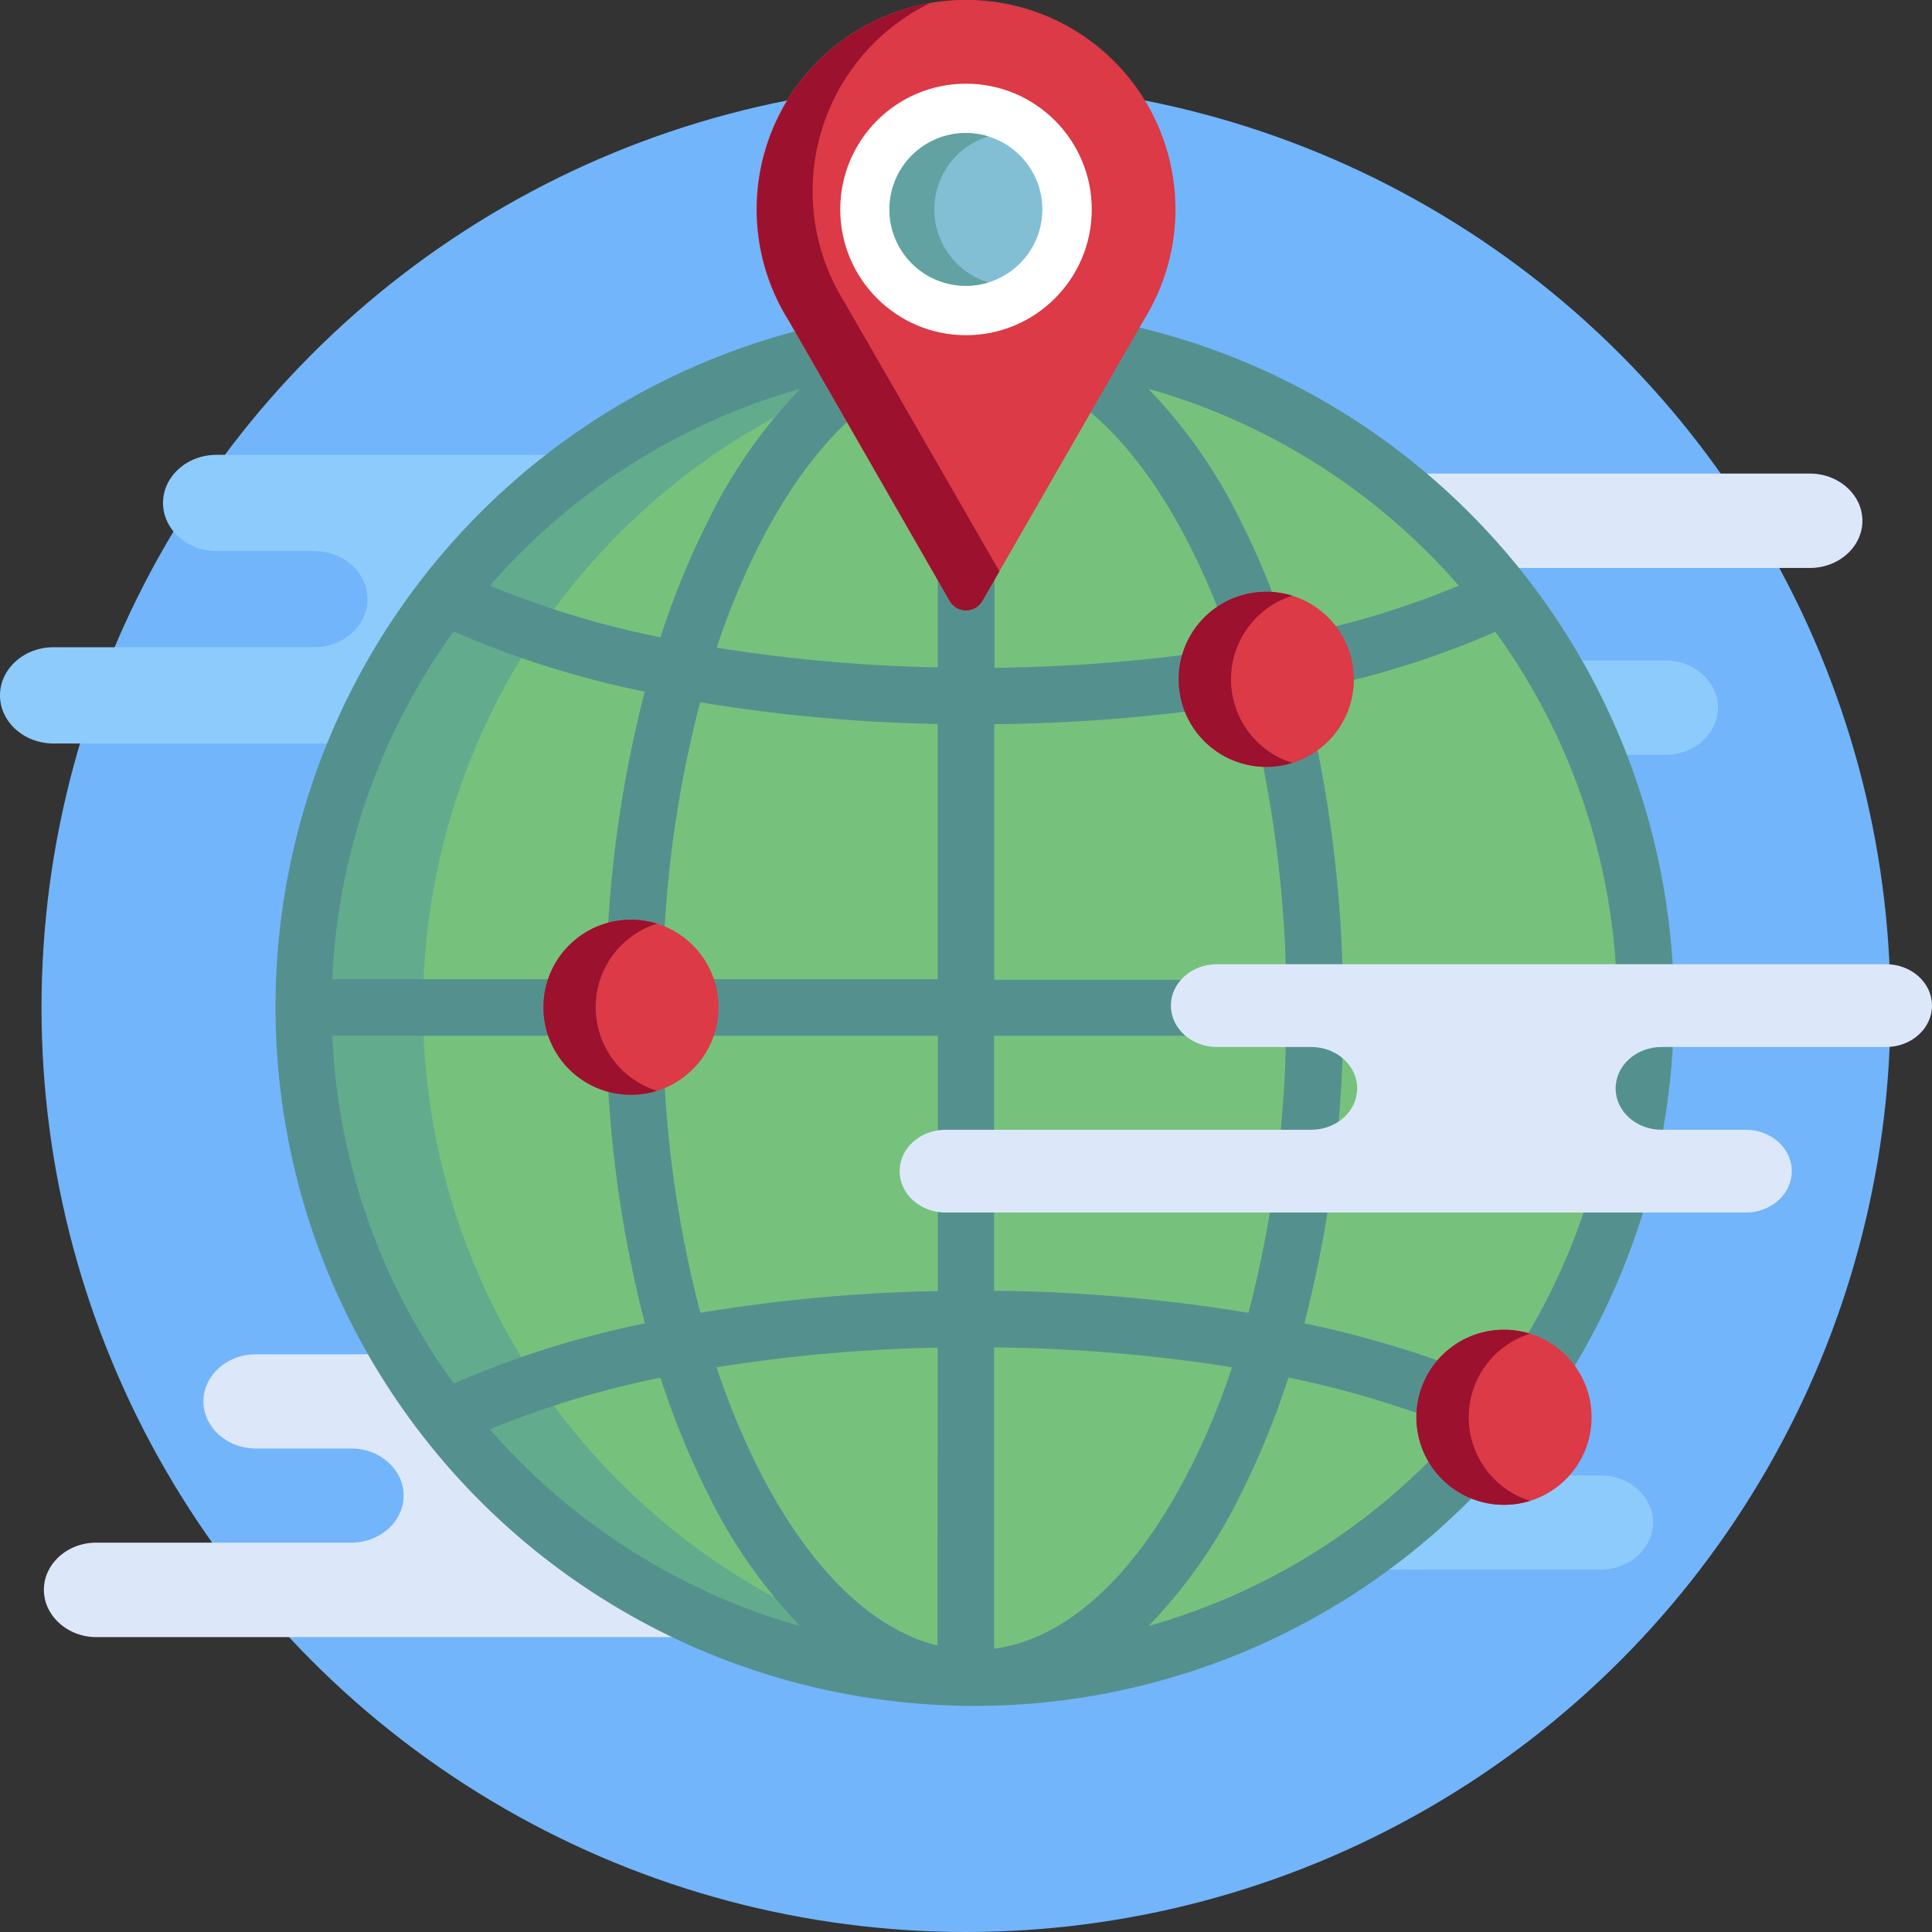 <svg id="Capa_1" data-name="Capa 1" xmlns="http://www.w3.org/2000/svg" viewBox="0 0 315.1 315.1"><rect x="0" y="0" width="315.1" height="315.1" fill="#333333" stroke="none"/><defs><style>.cls-1{fill:#72b5fb;}.cls-2{fill:#dce8fa;}.cls-3{fill:#8dcbfc;}.cls-4{fill:#76c27d;}.cls-5{fill:#62ac8d;}.cls-6{fill:#54918e;}.cls-7{fill:#db3a46;}.cls-8{fill:#9b112e;}.cls-9{fill:#fff;}.cls-10{fill:#82bfd5;}.cls-11{fill:#62a2a2;}</style></defs><title>iconos</title><circle class="cls-1" cx="157.55" cy="164.32" r="150.78"/><path class="cls-2" d="M295.2,77.24h-70a110.71,110.71,0,0,1,16.41,15.39H295.2c4.7,0,8.55-3.46,8.55-7.69S299.9,77.24,295.2,77.24Z"/><path class="cls-3" d="M271.61,107.72h-19a109,109,0,0,1,7.72,15.39h11.31c4.71,0,8.55-3.47,8.55-7.7S276.32,107.72,271.61,107.72Z"/><path class="cls-3" d="M261.05,240.63h-5.93a13.63,13.63,0,0,1-18.69.9A110.73,110.73,0,0,1,218.63,256h42.42c4.7,0,8.55-3.46,8.55-7.69S265.75,240.63,261.05,240.63Z"/><path class="cls-3" d="M96.87,74.18H35.31c-4.8,0-8.72,3.53-8.72,7.84s3.92,7.85,8.72,7.85H51.23c4.79,0,8.71,3.53,8.71,7.85s-3.92,7.84-8.71,7.84H8.72c-4.8,0-8.72,3.53-8.72,7.85s3.92,7.85,8.72,7.85H58.29A109.71,109.71,0,0,1,96.87,74.18Z"/><path class="cls-2" d="M65.22,220.88H41.72c-4.7,0-8.54,3.46-8.54,7.68s3.84,7.68,8.54,7.68H57.29c4.7,0,8.54,3.46,8.54,7.68S62,251.6,57.29,251.6H15.69c-4.69,0-8.53,3.46-8.53,7.68S11,267,15.69,267H120.91A109.77,109.77,0,0,1,65.22,220.88Z"/><path class="cls-4" d="M182.78,57.51l-23.1,40.17a2.46,2.46,0,0,1-4.26,0L132.64,58.07a109.44,109.44,0,1,0,103.8,183.47A13.65,13.65,0,0,1,253.14,220,109.47,109.47,0,0,0,182.78,57.51Z"/><path class="cls-5" d="M69,164.32a109.44,109.44,0,0,1,66.8-100.8l-3.14-5.45a109.44,109.44,0,0,0,26.27,215.68c3.29,0,6.54-.16,9.75-.44A109.44,109.44,0,0,1,69,164.32Z"/><path class="cls-6" d="M185.18,53.34,177.4,66.86c6.08,5,11.74,12.47,16.66,22.17q2.53,5,4.69,10.54a13.63,13.63,0,0,1,7.78-2.44,11.85,11.85,0,0,1,1.19.06,127.55,127.55,0,0,0-5.43-12.34,84.16,84.16,0,0,0-15-21.44,105,105,0,0,1,50.62,32.11,141.06,141.06,0,0,1-20.69,6.78,13.61,13.61,0,0,1,3,8.5c0,.08,0,.17,0,.25a145.31,145.31,0,0,0,23.67-8,104.14,104.14,0,0,1,19.76,56.7H219a208.64,208.64,0,0,0-4.22-38,13.59,13.59,0,0,1-8.26,2.79l-.59,0a198.61,198.61,0,0,1,3.83,35.26H162.16V118.11A276.06,276.06,0,0,0,193.89,116a13.52,13.52,0,0,1-1-5.18,13.33,13.33,0,0,1,.62-4.07,267.72,267.72,0,0,1-31.32,2.16V93.36l-2.49,4.32a2.46,2.46,0,0,1-4.26,0l-2.49-4.32v15.48a258.55,258.55,0,0,1-36.06-3.21A124.41,124.41,0,0,1,123.76,89c4.43-8.73,9.45-15.65,14.84-20.6l-8.34-14.51a114,114,0,1,0,110.22,190,13.71,13.71,0,0,1-7-6,104.85,104.85,0,0,1-46.15,27.3,83.81,83.81,0,0,0,15-21.44,133.87,133.87,0,0,0,7.81-19.08,163.9,163.9,0,0,1,21.55,6,13.62,13.62,0,0,1,3.42-8.57,171.14,171.14,0,0,0-22.37-6.27,201.74,201.74,0,0,0,6.31-46.9h44.6a104,104,0,0,1-14.7,49,13.75,13.75,0,0,1,7.57,5.33,114,114,0,0,0-71.3-170ZM130.53,63.41a84,84,0,0,0-15,21.44,133.53,133.53,0,0,0-7.81,19.09,150.73,150.73,0,0,1-27.81-8.42A105,105,0,0,1,130.53,63.41ZM79.9,233.12a151.08,151.08,0,0,1,27.82-8.42,133.87,133.87,0,0,0,7.81,19.08,84,84,0,0,0,15,21.44A105.09,105.09,0,0,1,79.9,233.12Zm73,35.27c-10.81-2.7-21-12.68-29.17-28.78A124.56,124.56,0,0,1,116.87,223a258.58,258.58,0,0,1,36.06-3.2Zm0-108.69H115.78a13.63,13.63,0,0,1,0,9.23h37.18v41.64a265.43,265.43,0,0,0-38.73,3.54,187.21,187.21,0,0,1-5.84-37.31,13.57,13.57,0,0,1-5.45,1.14,13.77,13.77,0,0,1-3.76-.53,197.09,197.09,0,0,0,6,38.42A156.75,156.75,0,0,0,74,225.64,104.25,104.25,0,0,1,54.2,168.93H90.07a13.63,13.63,0,0,1,0-9.23H54.2A104.28,104.28,0,0,1,74,103a155.46,155.46,0,0,0,31.16,9.81,197.15,197.15,0,0,0-6,38.34,13.6,13.6,0,0,1,9.21.61,187.15,187.15,0,0,1,5.83-37.22,266.82,266.82,0,0,0,38.73,3.54V159.7Zm41.13,79.91c-8.85,17.44-20.07,27.7-31.9,29.29V219.76A260.59,260.59,0,0,1,200.94,223,123.23,123.23,0,0,1,194.06,239.61Zm9.56-25.5a267.65,267.65,0,0,0-41.46-3.59V168.93h47.61A191.65,191.65,0,0,1,203.62,214.11Z"/><circle class="cls-7" cx="102.91" cy="164.28" r="14.28"/><circle class="cls-7" cx="206.53" cy="110.8" r="14.28"/><circle class="cls-7" cx="245.3" cy="231.15" r="14.28"/><path class="cls-8" d="M97.15,164.28a14.29,14.29,0,0,1,10-13.64,14.28,14.28,0,1,0,0,27.27A14.29,14.29,0,0,1,97.15,164.28Z"/><path class="cls-8" d="M200.77,110.79a14.29,14.29,0,0,1,10-13.63,14.28,14.28,0,1,0-4.26,27.91,14,14,0,0,0,4.26-.65A14.27,14.27,0,0,1,200.77,110.79Z"/><path class="cls-8" d="M239.54,231.15a14.28,14.28,0,0,1,10-13.63,14.28,14.28,0,1,0,0,27.26A14.28,14.28,0,0,1,239.54,231.15Z"/><path class="cls-7" d="M157.55,99.53A3.08,3.08,0,0,1,154.88,98L128.59,52.26a34.16,34.16,0,1,1,57.92,0L160.22,98A3.08,3.08,0,0,1,157.55,99.53Z"/><path class="cls-8" d="M137.72,49.28A34.15,34.15,0,0,1,151.64.52a34.14,34.14,0,0,0-23,51.74L154.88,98a3.07,3.07,0,0,0,5.34,0L163,93.19Z"/><circle class="cls-9" cx="157.55" cy="34.16" r="20.51"/><circle class="cls-10" cx="157.55" cy="34.16" r="12.45"/><path class="cls-11" d="M152.39,34.16a12.46,12.46,0,0,1,8.8-11.91,12.46,12.46,0,1,0,0,23.81A12.46,12.46,0,0,1,152.39,34.16Z"/><path class="cls-2" d="M307.6,157.26H198.47c-4.12,0-7.5,3-7.5,6.75s3.38,6.75,7.5,6.75h15.38c4.12,0,7.5,3,7.5,6.75s-3.38,6.75-7.5,6.75H154.23c-4.13,0-7.5,3-7.5,6.75s3.37,6.75,7.5,6.75H284.72c4.13,0,7.51-3,7.51-6.75s-3.38-6.75-7.51-6.75H271c-4.12,0-7.5-3-7.5-6.75s3.38-6.75,7.5-6.75H307.6c4.12,0,7.5-3,7.5-6.75S311.72,157.26,307.6,157.26Z"/></svg>